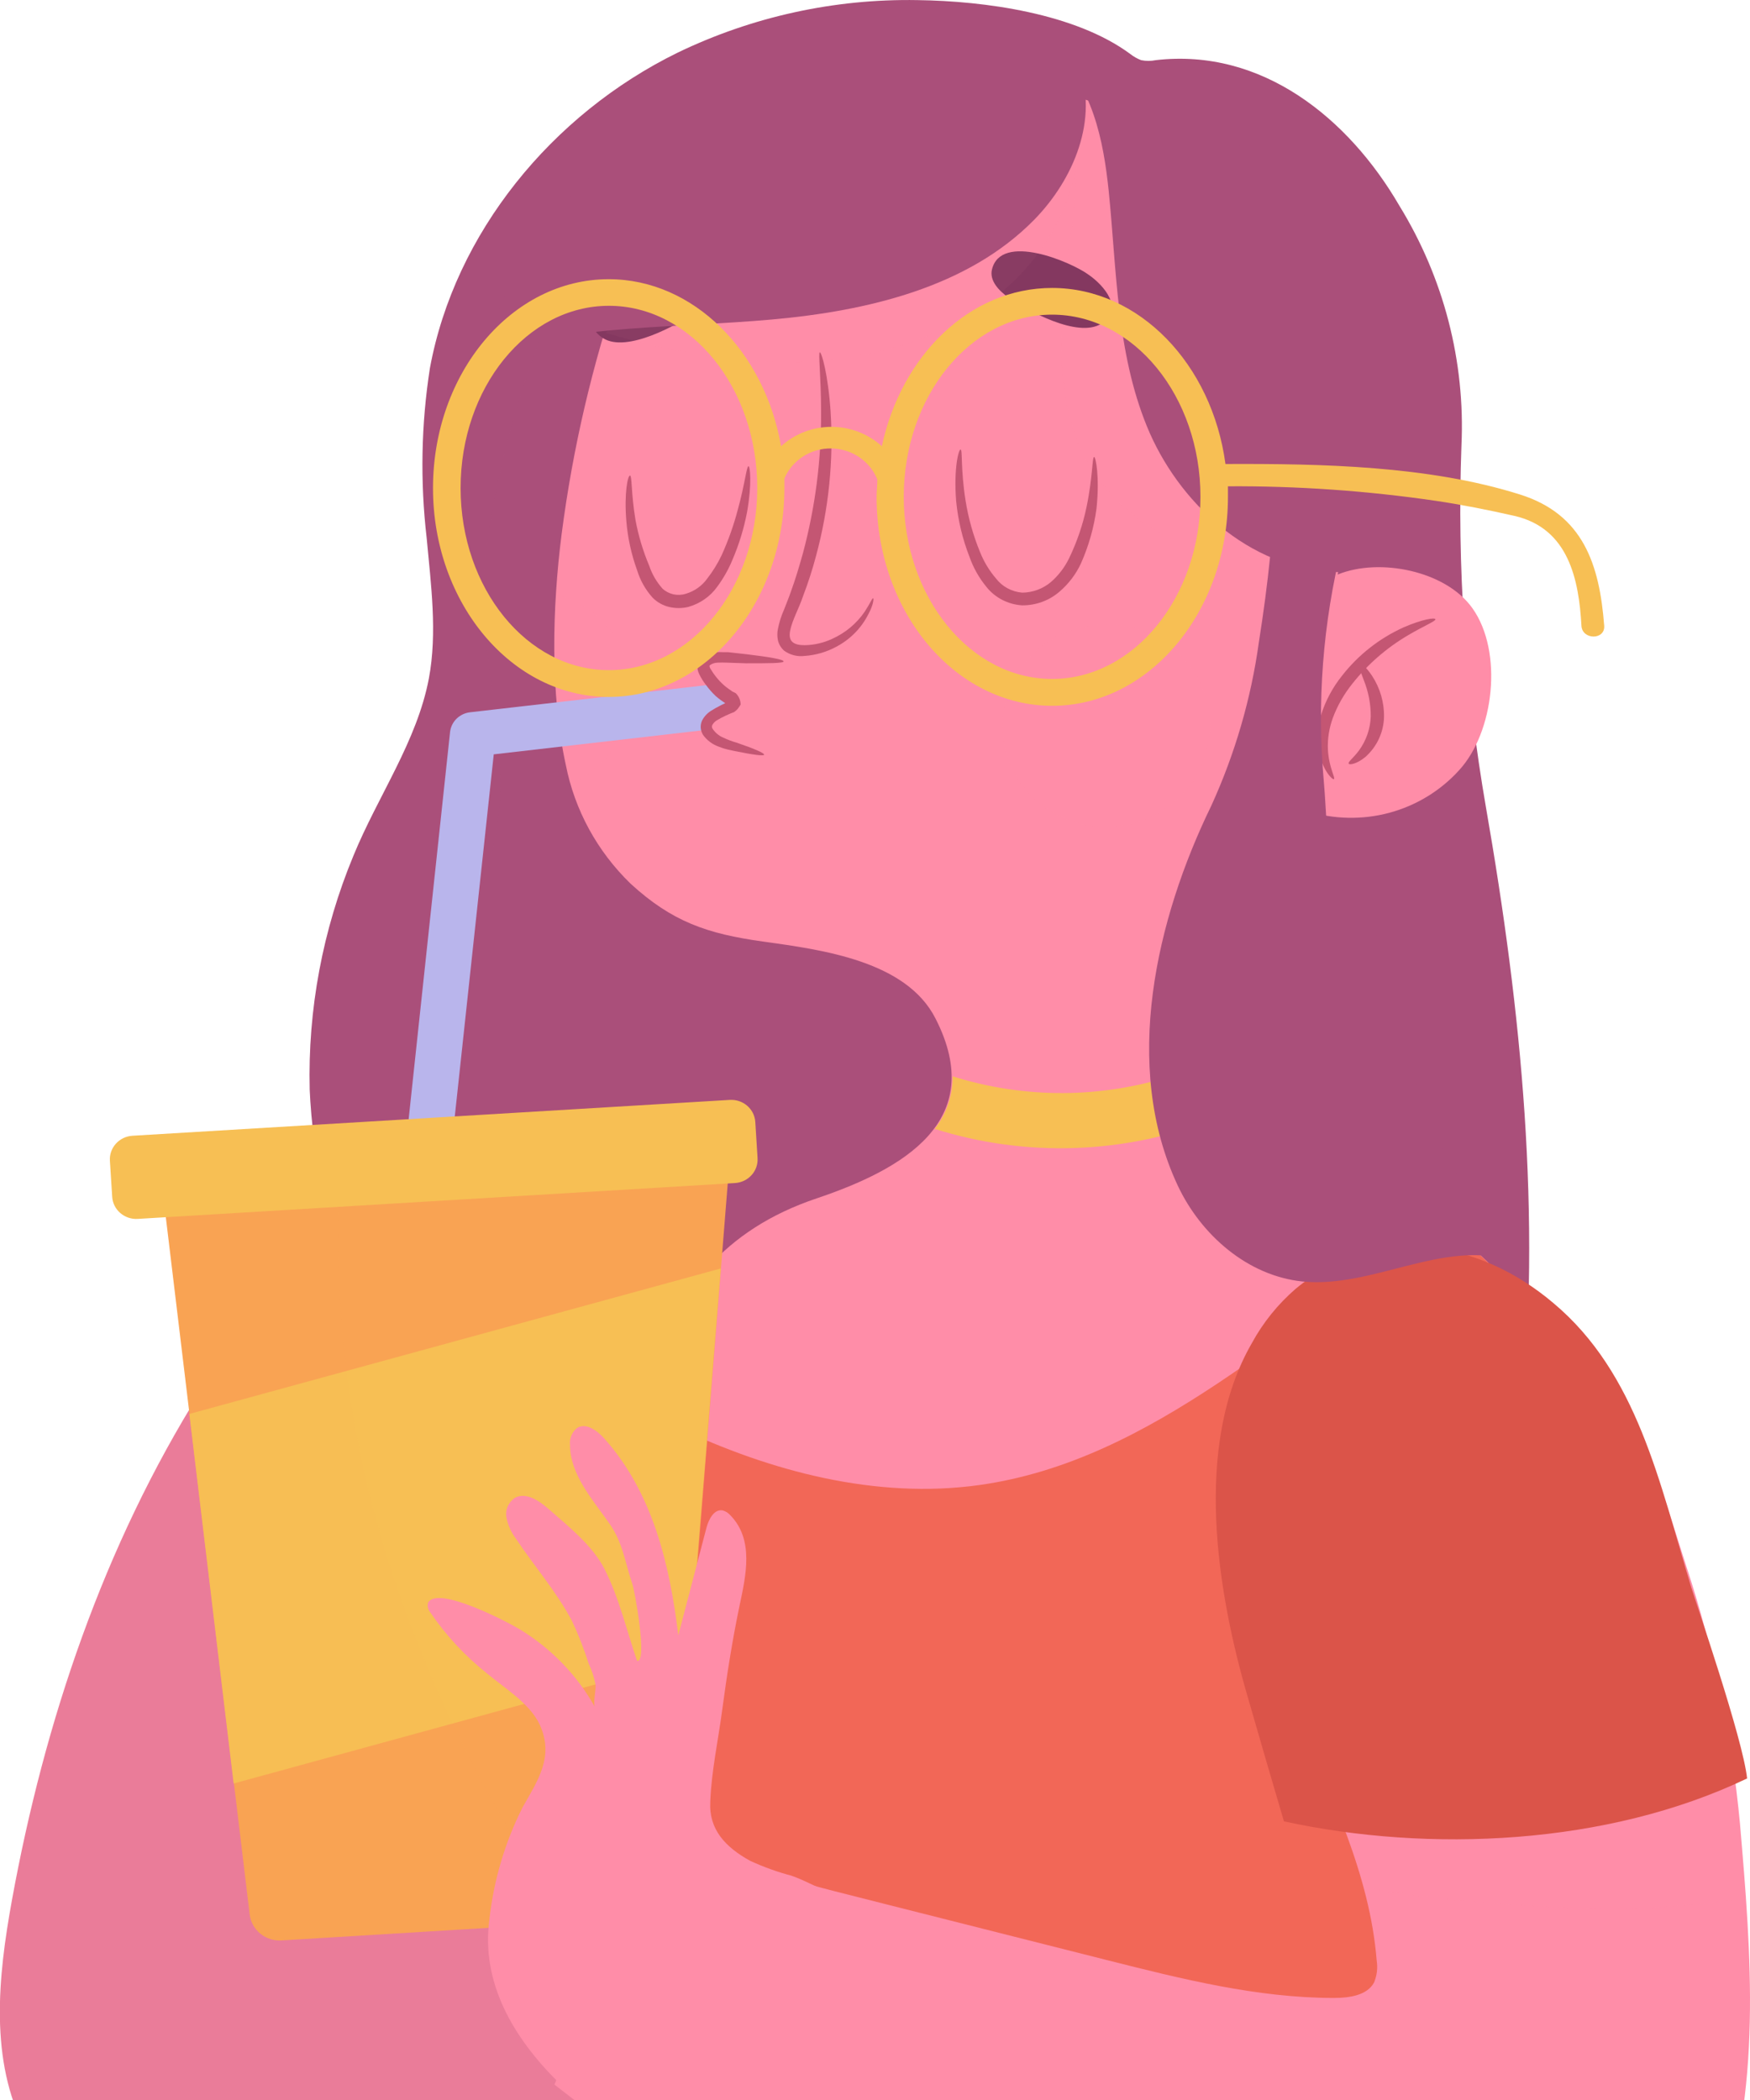 <svg width="35" height="42" viewBox="0 0 35 42" fill="none" xmlns="http://www.w3.org/2000/svg">
<path d="M30.414 28.444C30.832 24.29 30.433 20.241 29.72 16.152C29.305 13.76 29.14 11.334 29.229 8.91C29.307 7.226 28.874 5.557 27.986 4.112C26.971 2.366 25.242 0.957 23.115 1.203C23.019 1.223 22.919 1.223 22.822 1.203C22.744 1.173 22.672 1.132 22.607 1.081C21.508 0.267 19.697 0.02 18.348 0.002C16.686 -0.027 15.042 0.334 13.553 1.053C11.036 2.286 9.095 4.663 8.598 7.364C8.423 8.487 8.402 9.628 8.533 10.757C8.619 11.693 8.749 12.65 8.578 13.567C8.339 14.829 7.559 15.918 7.07 17.111C6.453 18.597 6.154 20.192 6.194 21.795C6.243 22.944 6.594 25.859 7.932 26.276C9.735 26.84 11.64 27.018 13.533 27.193L18.872 27.689C19.785 27.773 20.716 27.858 21.605 27.643C22.271 27.483 22.885 27.163 23.544 26.983C24.362 26.759 25.227 26.755 26.047 26.97" fill="#AA4F7A"/>
<g style="mix-blend-mode:multiply" opacity="0.32">
<g style="mix-blend-mode:multiply" opacity="0.32">
<path d="M14.649 5.229L11.202 6.249C11.139 6.264 11.08 6.29 11.028 6.327C10.969 6.381 10.927 6.449 10.905 6.525C10.313 7.992 9.912 9.525 9.712 11.089C9.457 13.132 10.409 15.151 9.8 17.189L9.098 19.619C8.744 20.803 8.389 22.048 8.667 23.251C8.882 24.198 9.457 25.018 9.88 25.893C10.514 27.21 10.8 28.662 10.711 30.115C10.711 30.069 13.512 29.515 13.768 29.442C14.814 29.15 15.842 28.802 16.849 28.398C17.723 28.049 18.572 27.622 19.449 27.307C19.972 27.122 20.453 26.987 20.815 26.547C21.816 25.33 22.049 23.182 22.088 21.686C22.132 19.923 21.792 18.171 21.09 16.546C20.601 15.409 19.926 14.356 19.093 13.428" fill="#AA4F7A"/>
</g>
</g>
<path d="M4.016 27.816C2.077 30.91 0.89 34.425 0.239 38.001C-0.041 39.547 -0.215 41.206 0.513 42.605C1.7 44.919 4.968 44.273 7.068 43.812C10.27 43.114 14.177 41.69 16.181 39.082" fill="#EA7C99"/>
<path d="M34.089 44.081C34.884 41.875 34.71 39.103 34.52 36.93C34.29 34.155 33.693 31.621 32.342 29.113C31.33 27.237 30.265 25.172 28.273 24.17C27.308 23.684 26.265 23.367 25.257 22.952C24.029 22.443 22.855 21.352 23.195 19.936C23.411 19 24.1 18.234 24.809 17.565C25.214 17.165 25.589 16.735 25.929 16.28C25.948 16.251 25.975 16.227 26.006 16.211C26.053 16.2 26.103 16.204 26.146 16.223C26.678 16.389 27.248 16.4 27.786 16.256C28.324 16.111 28.807 15.817 29.178 15.409C29.88 14.652 30.069 13.043 29.451 12.168C28.917 11.411 27.583 11.15 26.754 11.491C27.077 9.791 27.137 7.376 26.412 5.767C25.735 4.208 23.988 3.035 22.495 2.315C21.002 1.596 19.369 1.459 17.743 1.636C16.034 1.823 14.259 2.448 13.268 3.817C12.891 4.384 12.601 5.002 12.407 5.651C11.846 7.288 11.453 8.975 11.232 10.687C11.047 12.139 11 13.859 11.316 15.296C11.492 16.197 11.943 17.024 12.609 17.671C13.438 18.432 14.139 18.676 15.268 18.832C16.446 18.996 18.133 19.219 18.714 20.378C19.753 22.416 18.068 23.384 16.332 23.968C12.577 25.23 12.706 28.964 12.202 32.155C11.986 33.569 11.34 34.711 10.877 36.038C10.63 36.846 10.486 37.681 10.446 38.524C10.405 38.995 10.19 39.658 10.263 40.117C10.341 40.609 10.746 40.861 11.14 41.183C12.353 42.169 13.725 42.962 15.076 43.739C16.248 44.387 17.484 44.918 18.766 45.323C20.556 45.916 22.213 46.66 24.07 47.058C25.463 47.378 26.88 47.589 28.307 47.689C30.485 47.813 32.521 47.003 33.602 45.104C33.794 44.777 33.957 44.435 34.089 44.081Z" fill="#FF8DA8"/>
<g style="mix-blend-mode:multiply" opacity="0.2">
<g style="mix-blend-mode:multiply" opacity="0.2">
<path d="M21.409 1.745C21.687 2.97 21.463 4.24 21.319 5.485C21.174 6.731 21.125 8.054 21.706 9.173C22.086 9.858 22.673 10.412 23.387 10.759C24.101 11.107 24.907 11.23 25.696 11.114C25.295 8.705 24.473 6.381 23.266 4.244" fill="#FF8DA8"/>
</g>
</g>
<path d="M14.253 5.681C14.074 4.934 12.674 5.521 12.314 5.786C12.01 6.007 11.594 6.474 12.066 6.766C12.538 7.059 13.546 6.499 13.923 6.239C14.111 6.102 14.306 5.891 14.253 5.681Z" fill="#843860"/>
<path d="M19.839 5.391C20.017 4.644 21.418 5.233 21.777 5.498C22.079 5.708 22.495 6.184 22.023 6.476C21.551 6.768 20.543 6.209 20.166 5.948C19.981 5.818 19.785 5.614 19.839 5.391Z" fill="#843860"/>
<path d="M28.324 47.696C30.502 47.82 32.538 47.01 33.62 45.111C33.806 44.781 33.963 44.437 34.089 44.082C34.884 41.875 34.71 39.103 34.52 36.93C34.29 34.156 33.693 31.621 32.342 29.114C31.437 27.431 30.487 25.611 28.874 24.526C28.82 24.558 28.764 24.589 28.712 24.623C25.731 26.48 23.087 29.21 19.587 29.701C17.519 29.989 15.407 29.429 13.527 28.537C13.298 28.428 13.059 28.314 12.814 28.207C12.516 29.469 12.415 30.868 12.21 32.164C11.995 33.577 11.349 34.719 10.886 36.047C10.639 36.855 10.494 37.69 10.455 38.533C10.414 39.004 10.198 39.667 10.272 40.125C10.349 40.617 10.754 40.87 11.148 41.192C12.361 42.178 13.734 42.971 15.084 43.748C16.256 44.396 17.493 44.927 18.774 45.331C20.565 45.925 22.221 46.669 24.078 47.067C25.474 47.387 26.894 47.597 28.324 47.696Z" fill="#F26757"/>
<g style="mix-blend-mode:multiply" opacity="0.25">
<g style="mix-blend-mode:multiply" opacity="0.25">
<path d="M22.124 16.539C23.27 16.539 24.199 15.632 24.199 14.513C24.199 13.395 23.27 12.488 22.124 12.488C20.979 12.488 20.05 13.395 20.05 14.513C20.05 15.632 20.979 16.539 22.124 16.539Z" fill="#FF8DA8"/>
</g>
<g style="mix-blend-mode:multiply" opacity="0.25">
<path d="M12.626 13.832C12.626 13.392 12.478 12.963 12.206 12.612C11.934 12.261 11.552 12.006 11.118 11.886C11.029 13.026 11.095 14.173 11.314 15.296C11.342 15.422 11.377 15.548 11.413 15.672C11.775 15.512 12.082 15.253 12.297 14.926C12.512 14.6 12.626 14.22 12.626 13.832Z" fill="#FF8DA8"/>
</g>
</g>
<path d="M34.8 36.48C34.637 34.725 34.276 32.993 33.723 31.316C33.292 29.997 32.9 28.413 31.849 27.445C30.22 25.946 27.96 26.276 26.386 27.721C24.33 29.614 24.962 32.06 25.927 34.298C26.614 35.893 27.398 37.492 27.534 39.214C27.557 39.361 27.539 39.51 27.482 39.648C27.344 39.91 26.982 39.959 26.679 39.959C25.14 39.959 23.63 39.578 22.14 39.202L17.676 38.074C16.372 37.746 15.054 37.414 13.787 36.964C12.693 38.426 11.787 40.014 11.088 41.692C13.107 43.259 15.235 44.776 17.661 45.663C21.276 46.989 25.864 48.894 29.858 48.084C30.874 47.899 31.823 47.456 32.607 46.798C33.392 46.141 33.984 45.293 34.326 44.34C35.259 41.86 35.02 39.059 34.8 36.48Z" fill="#FF8DA8"/>
<path d="M24.287 22.38C23.962 22.142 23.685 21.845 23.473 21.505C22.04 21.973 20.491 21.98 19.052 21.526C19.056 21.906 18.931 22.276 18.695 22.578C20.525 23.155 22.505 23.085 24.287 22.38Z" fill="#F7BF54"/>
<path d="M21.036 0.986C21.849 1.703 22.068 2.797 22.174 3.819C22.335 5.405 22.329 7.036 22.939 8.529C23.548 10.022 24.968 11.388 26.724 11.44C26.824 11.451 26.925 11.431 27.012 11.383C27.076 11.327 27.121 11.254 27.142 11.173C28.26 8.201 27.142 4.652 24.457 2.662C23.512 1.968 22.404 1.459 21.327 0.957" fill="#AA4F7A"/>
<g style="mix-blend-mode:multiply" opacity="0.2">
<g style="mix-blend-mode:multiply" opacity="0.2">
<path d="M12.109 6.659C13.469 7.046 14.884 7.315 16.299 7.225C17.715 7.134 19.134 6.661 20.177 5.716C21.22 4.772 21.804 3.318 21.511 1.964C19.682 3.291 17.491 4.057 15.216 4.164" fill="#FF8DA8"/>
</g>
</g>
<path d="M21.573 1.314C21.974 2.368 21.487 3.577 20.681 4.398C19.354 5.748 17.349 6.219 15.44 6.39C13.531 6.56 11.577 6.499 9.744 7.046C10.229 4.657 12.215 2.736 14.52 1.802C16.825 0.868 19.406 0.809 21.883 1.081" fill="#AA4F7A"/>
<path d="M14.742 14.124C14.743 14.109 14.743 14.095 14.742 14.08C14.735 14.022 14.716 13.966 14.687 13.915C14.658 13.864 14.619 13.819 14.572 13.783C14.524 13.746 14.471 13.72 14.413 13.704C14.355 13.688 14.295 13.684 14.236 13.691L9.399 14.246C9.297 14.258 9.202 14.304 9.129 14.376C9.057 14.448 9.012 14.541 9.001 14.642L8.139 22.7C8.127 22.817 8.163 22.934 8.238 23.026C8.314 23.118 8.424 23.177 8.544 23.19H8.594C8.706 23.189 8.815 23.148 8.898 23.075C8.982 23.001 9.034 22.9 9.046 22.79L9.875 15.087L14.165 14.593C14.201 14.467 14.276 14.355 14.379 14.272C14.482 14.188 14.608 14.137 14.742 14.124Z" fill="#B9B5EC"/>
<path d="M17.463 11.964C17.441 11.964 17.402 12.069 17.293 12.235C17.132 12.47 16.909 12.657 16.646 12.776C16.473 12.857 16.285 12.901 16.093 12.904C15.877 12.904 15.761 12.833 15.802 12.618C15.843 12.403 15.978 12.172 16.062 11.92C16.162 11.659 16.248 11.394 16.319 11.125C16.575 10.182 16.674 9.206 16.612 8.232C16.562 7.486 16.431 7.04 16.396 7.046C16.362 7.052 16.42 7.507 16.422 8.239C16.428 9.19 16.306 10.139 16.06 11.059C15.985 11.329 15.907 11.589 15.817 11.835C15.774 11.96 15.724 12.079 15.679 12.197C15.624 12.32 15.584 12.448 15.558 12.58C15.543 12.654 15.543 12.729 15.558 12.803C15.576 12.885 15.62 12.958 15.683 13.014C15.8 13.099 15.946 13.137 16.09 13.119C16.311 13.104 16.526 13.042 16.72 12.938C17 12.792 17.226 12.564 17.366 12.286C17.474 12.088 17.476 11.968 17.463 11.964Z" fill="#C45673"/>
<path d="M14.97 9.324C14.931 9.324 14.901 9.667 14.755 10.197C14.674 10.507 14.566 10.809 14.434 11.102C14.355 11.268 14.259 11.425 14.145 11.571C14.041 11.717 13.889 11.825 13.714 11.876C13.634 11.901 13.548 11.904 13.466 11.886C13.385 11.867 13.309 11.828 13.249 11.771C13.13 11.637 13.04 11.482 12.984 11.314C12.86 11.02 12.768 10.714 12.71 10.401C12.62 9.863 12.643 9.516 12.6 9.511C12.557 9.507 12.48 9.854 12.527 10.424C12.555 10.759 12.627 11.088 12.742 11.405C12.804 11.607 12.909 11.795 13.053 11.954C13.142 12.045 13.257 12.109 13.382 12.139C13.508 12.169 13.638 12.169 13.764 12.139C13.998 12.074 14.203 11.932 14.343 11.737C14.467 11.569 14.57 11.388 14.649 11.196C14.781 10.888 14.88 10.566 14.942 10.237C15.041 9.678 15.002 9.324 14.97 9.324Z" fill="#C45673"/>
<path d="M21.883 9.139C21.842 9.139 21.857 9.535 21.73 10.143C21.657 10.495 21.54 10.837 21.383 11.163C21.295 11.345 21.171 11.508 21.017 11.642C20.857 11.776 20.654 11.851 20.444 11.853C20.341 11.844 20.242 11.815 20.151 11.766C20.061 11.718 19.983 11.651 19.921 11.571C19.787 11.415 19.68 11.238 19.604 11.049C19.464 10.711 19.365 10.358 19.309 9.997C19.212 9.385 19.253 8.994 19.212 8.99C19.171 8.986 19.072 9.375 19.123 10.021C19.16 10.402 19.249 10.777 19.389 11.135C19.466 11.355 19.582 11.56 19.731 11.741C19.816 11.848 19.924 11.935 20.046 11.998C20.169 12.061 20.304 12.098 20.442 12.107C20.717 12.109 20.983 12.012 21.189 11.834C21.373 11.677 21.52 11.483 21.62 11.266C21.775 10.917 21.879 10.549 21.93 10.172C21.997 9.532 21.913 9.137 21.883 9.139Z" fill="#C45673"/>
<path d="M26.678 15.582C26.715 15.561 26.577 15.355 26.558 14.989C26.549 14.774 26.583 14.56 26.657 14.358C26.749 14.111 26.881 13.88 27.047 13.674C27.353 13.287 27.73 12.959 28.159 12.706C28.49 12.511 28.719 12.422 28.708 12.385C28.697 12.347 28.445 12.385 28.072 12.547C27.586 12.767 27.162 13.101 26.838 13.518C26.653 13.749 26.513 14.011 26.424 14.29C26.353 14.523 26.336 14.768 26.375 15.008C26.448 15.42 26.659 15.605 26.678 15.582Z" fill="#C45673"/>
<path d="M26.974 15.273C26.985 15.302 27.135 15.285 27.314 15.134C27.426 15.032 27.517 14.91 27.579 14.774C27.642 14.637 27.677 14.49 27.68 14.341C27.686 14.049 27.602 13.762 27.441 13.516C27.318 13.333 27.211 13.247 27.183 13.266C27.155 13.285 27.204 13.409 27.273 13.596C27.368 13.831 27.417 14.08 27.415 14.332C27.406 14.577 27.324 14.813 27.178 15.012C27.064 15.165 26.956 15.237 26.974 15.273Z" fill="#C45673"/>
<path d="M14.735 14.854C14.643 14.828 14.553 14.794 14.466 14.753C14.378 14.716 14.303 14.653 14.251 14.574C14.243 14.562 14.239 14.548 14.239 14.533C14.239 14.519 14.243 14.505 14.251 14.492C14.274 14.454 14.306 14.423 14.345 14.402C14.39 14.374 14.451 14.343 14.513 14.313L14.608 14.271L14.681 14.242C14.709 14.223 14.733 14.202 14.755 14.177C14.77 14.158 14.791 14.126 14.813 14.092C14.812 14.006 14.777 13.924 14.714 13.863L14.649 13.832L14.621 13.811L14.572 13.777C14.54 13.755 14.51 13.731 14.481 13.706C14.424 13.655 14.371 13.601 14.324 13.541C14.279 13.485 14.239 13.426 14.203 13.365C14.182 13.31 14.188 13.318 14.203 13.3C14.246 13.271 14.296 13.255 14.348 13.253C14.412 13.25 14.477 13.25 14.541 13.253L14.918 13.266C15.382 13.266 15.67 13.266 15.672 13.228C15.675 13.19 15.392 13.14 14.933 13.085L14.556 13.043H14.453C14.412 13.041 14.371 13.041 14.33 13.043C14.231 13.043 14.133 13.073 14.052 13.129C13.997 13.171 13.96 13.233 13.951 13.302C13.943 13.363 13.955 13.425 13.983 13.48C14.022 13.561 14.07 13.637 14.126 13.708C14.181 13.783 14.243 13.853 14.311 13.918C14.345 13.947 14.382 13.979 14.421 14.006L14.479 14.046L14.505 14.063L14.406 14.111C14.341 14.145 14.278 14.179 14.21 14.223C14.135 14.273 14.075 14.341 14.037 14.421C14.019 14.466 14.011 14.514 14.015 14.562C14.02 14.61 14.035 14.657 14.061 14.698C14.14 14.808 14.252 14.891 14.382 14.936C14.436 14.958 14.491 14.976 14.548 14.989L14.69 15.02C15.052 15.094 15.274 15.125 15.282 15.094C15.291 15.062 15.08 14.972 14.735 14.854Z" fill="#C45673"/>
<path d="M14.585 23.293L3.27 23.958L4.994 38.291C5.012 38.442 5.09 38.58 5.21 38.676C5.331 38.773 5.485 38.82 5.64 38.808L12.859 38.369C13.004 38.36 13.141 38.3 13.245 38.201C13.348 38.102 13.412 37.969 13.423 37.828L14.585 23.293Z" fill="#F9A353"/>
<path d="M4.673 35.67L13.783 33.175L14.416 25.369L3.787 28.279L4.673 35.67Z" fill="#F7BF54"/>
<g style="mix-blend-mode:multiply" opacity="0.14">
<g style="mix-blend-mode:multiply" opacity="0.14">
<path d="M3.27 23.958L4.994 38.291C5.012 38.442 5.09 38.58 5.21 38.676C5.331 38.773 5.485 38.82 5.64 38.808L11.385 38.459C9.85 36.285 8.65 33.902 7.824 31.387C7.02 28.922 6.669 26.337 6.786 23.752L3.27 23.958Z" fill="#F9A353"/>
</g>
</g>
<path d="M14.595 21.998L2.65 22.715C2.384 22.731 2.182 22.955 2.198 23.214L2.244 23.937C2.26 24.196 2.489 24.394 2.755 24.378L14.699 23.661C14.965 23.645 15.168 23.421 15.151 23.161L15.106 22.439C15.089 22.179 14.861 21.982 14.595 21.998Z" fill="#F7BF54"/>
<g style="mix-blend-mode:multiply" opacity="0.2">
<g style="mix-blend-mode:multiply" opacity="0.2">
<path d="M34.8 36.48C34.637 34.725 34.276 32.993 33.723 31.316C33.292 29.997 32.9 28.413 31.849 27.445C30.657 26.349 29.132 26.234 27.782 26.814L25.072 31.505C25.23 32.469 25.52 33.409 25.933 34.298C26.422 35.432 26.959 36.57 27.277 37.752C28.765 37.998 30.269 38.135 31.778 38.162C32.834 38.194 33.89 38.124 34.932 37.952C34.882 37.443 34.841 36.961 34.8 36.48Z" fill="#FF8DA8"/>
</g>
</g>
<path d="M25.679 36.427C28.576 37.058 32.142 36.909 34.942 35.569C34.86 34.78 33.91 32.026 33.822 31.738C33.191 29.654 32.745 27.464 31.065 26.059C29.557 24.78 27.501 24.462 25.912 25.777C25.556 26.085 25.26 26.453 25.037 26.863C23.859 28.903 24.335 31.835 24.97 33.993C25.203 34.804 25.439 35.615 25.679 36.427Z" fill="#DB5449"/>
<path d="M28.542 22.315C28.047 21.24 28.486 20.199 27.859 19.16C27.527 18.615 26.924 18.108 26.713 17.494C26.523 16.953 26.53 16.232 26.478 15.649C26.334 14.062 26.456 12.463 26.84 10.914C26.867 10.832 26.877 10.745 26.868 10.66C26.833 10.543 26.764 10.438 26.67 10.359C26.02 9.704 25.416 9.007 24.863 8.272L25.405 11.104C25.347 11.684 25.27 12.258 25.177 12.847C25.021 13.974 24.701 15.073 24.227 16.112C23.126 18.373 22.43 21.318 23.557 23.716C24.02 24.698 24.951 25.518 26.052 25.63C27.45 25.769 28.865 24.788 30.199 25.209C29.563 24.292 29.009 23.324 28.542 22.315Z" fill="#AA4F7A"/>
<path d="M14.272 43.785C12.333 42.784 9.455 40.905 9.787 38.396C9.872 37.616 10.095 36.858 10.448 36.154C10.748 35.617 11.095 35.136 10.791 34.486C10.591 34.065 10.095 33.766 9.744 33.472C9.303 33.122 8.918 32.708 8.604 32.245C8.581 32.219 8.566 32.187 8.559 32.153C8.551 32.118 8.553 32.083 8.563 32.05C8.762 31.707 10.177 32.452 10.401 32.59C11.028 32.972 11.543 33.506 11.898 34.139C11.859 34.067 11.922 33.791 11.911 33.693C11.883 33.547 11.837 33.406 11.773 33.272C11.681 32.979 11.569 32.692 11.437 32.414C11.127 31.829 10.685 31.324 10.319 30.775C10.225 30.65 10.16 30.506 10.13 30.354C10.115 30.279 10.123 30.202 10.153 30.131C10.183 30.061 10.233 30 10.298 29.957C10.513 29.837 10.774 30.009 10.957 30.167C11.355 30.516 11.853 30.908 12.094 31.387C12.379 31.951 12.538 32.622 12.741 33.217C12.956 33.261 12.695 31.82 12.65 31.69C12.501 31.255 12.46 30.861 12.195 30.481C11.851 29.988 11.403 29.496 11.4 28.899C11.393 28.835 11.403 28.77 11.428 28.711C11.452 28.651 11.492 28.599 11.543 28.558C11.719 28.451 11.937 28.606 12.075 28.758C13.055 29.845 13.395 31.295 13.566 32.706L14.13 30.552C14.175 30.384 14.283 30.174 14.457 30.209C14.513 30.226 14.563 30.257 14.602 30.3C15.089 30.794 14.916 31.518 14.791 32.113C14.647 32.803 14.537 33.501 14.444 34.2C14.363 34.812 14.229 35.419 14.205 36.038C14.177 36.593 14.507 36.94 14.998 37.214C15.266 37.338 15.544 37.439 15.83 37.514C16.129 37.618 16.401 37.79 16.709 37.883" fill="#FF8DA8"/>
<path d="M30.393 9.888C28.574 9.314 26.416 9.272 24.527 9.28H24.509C24.242 7.288 22.786 5.759 21.041 5.759C19.397 5.759 18.025 7.109 17.637 8.925C17.363 8.676 17.003 8.537 16.629 8.537C16.255 8.537 15.895 8.676 15.621 8.925C15.293 7.031 13.874 5.584 12.174 5.584C10.235 5.584 8.66 7.458 8.66 9.762C8.66 12.065 10.235 13.939 12.174 13.939C14.113 13.939 15.688 12.065 15.688 9.762C15.688 9.696 15.688 9.633 15.688 9.568C15.765 9.389 15.896 9.236 16.062 9.129C16.229 9.022 16.425 8.966 16.624 8.969C16.824 8.971 17.018 9.031 17.183 9.142C17.347 9.252 17.474 9.408 17.547 9.589C17.547 9.705 17.532 9.821 17.532 9.938C17.532 12.252 19.109 14.116 21.045 14.116C22.982 14.116 24.559 12.24 24.559 9.936C24.559 9.863 24.559 9.793 24.559 9.726C25.949 9.718 27.337 9.815 28.712 10.016C29.24 10.094 29.764 10.199 30.285 10.317C31.377 10.565 31.578 11.602 31.629 12.517C31.646 12.801 32.103 12.803 32.084 12.517C31.991 11.297 31.668 10.285 30.393 9.888ZM12.178 13.403C10.541 13.403 9.212 11.768 9.212 9.76C9.212 7.751 10.541 6.116 12.178 6.116C13.816 6.116 15.145 7.751 15.145 9.76C15.145 11.768 13.813 13.403 12.178 13.403ZM21.041 13.579C19.406 13.579 18.075 11.945 18.075 9.936C18.075 7.927 19.406 6.293 21.041 6.293C22.676 6.293 24.009 7.927 24.009 9.936C24.009 11.945 22.678 13.579 21.041 13.579Z" fill="#F7BF54"/>
</svg>
